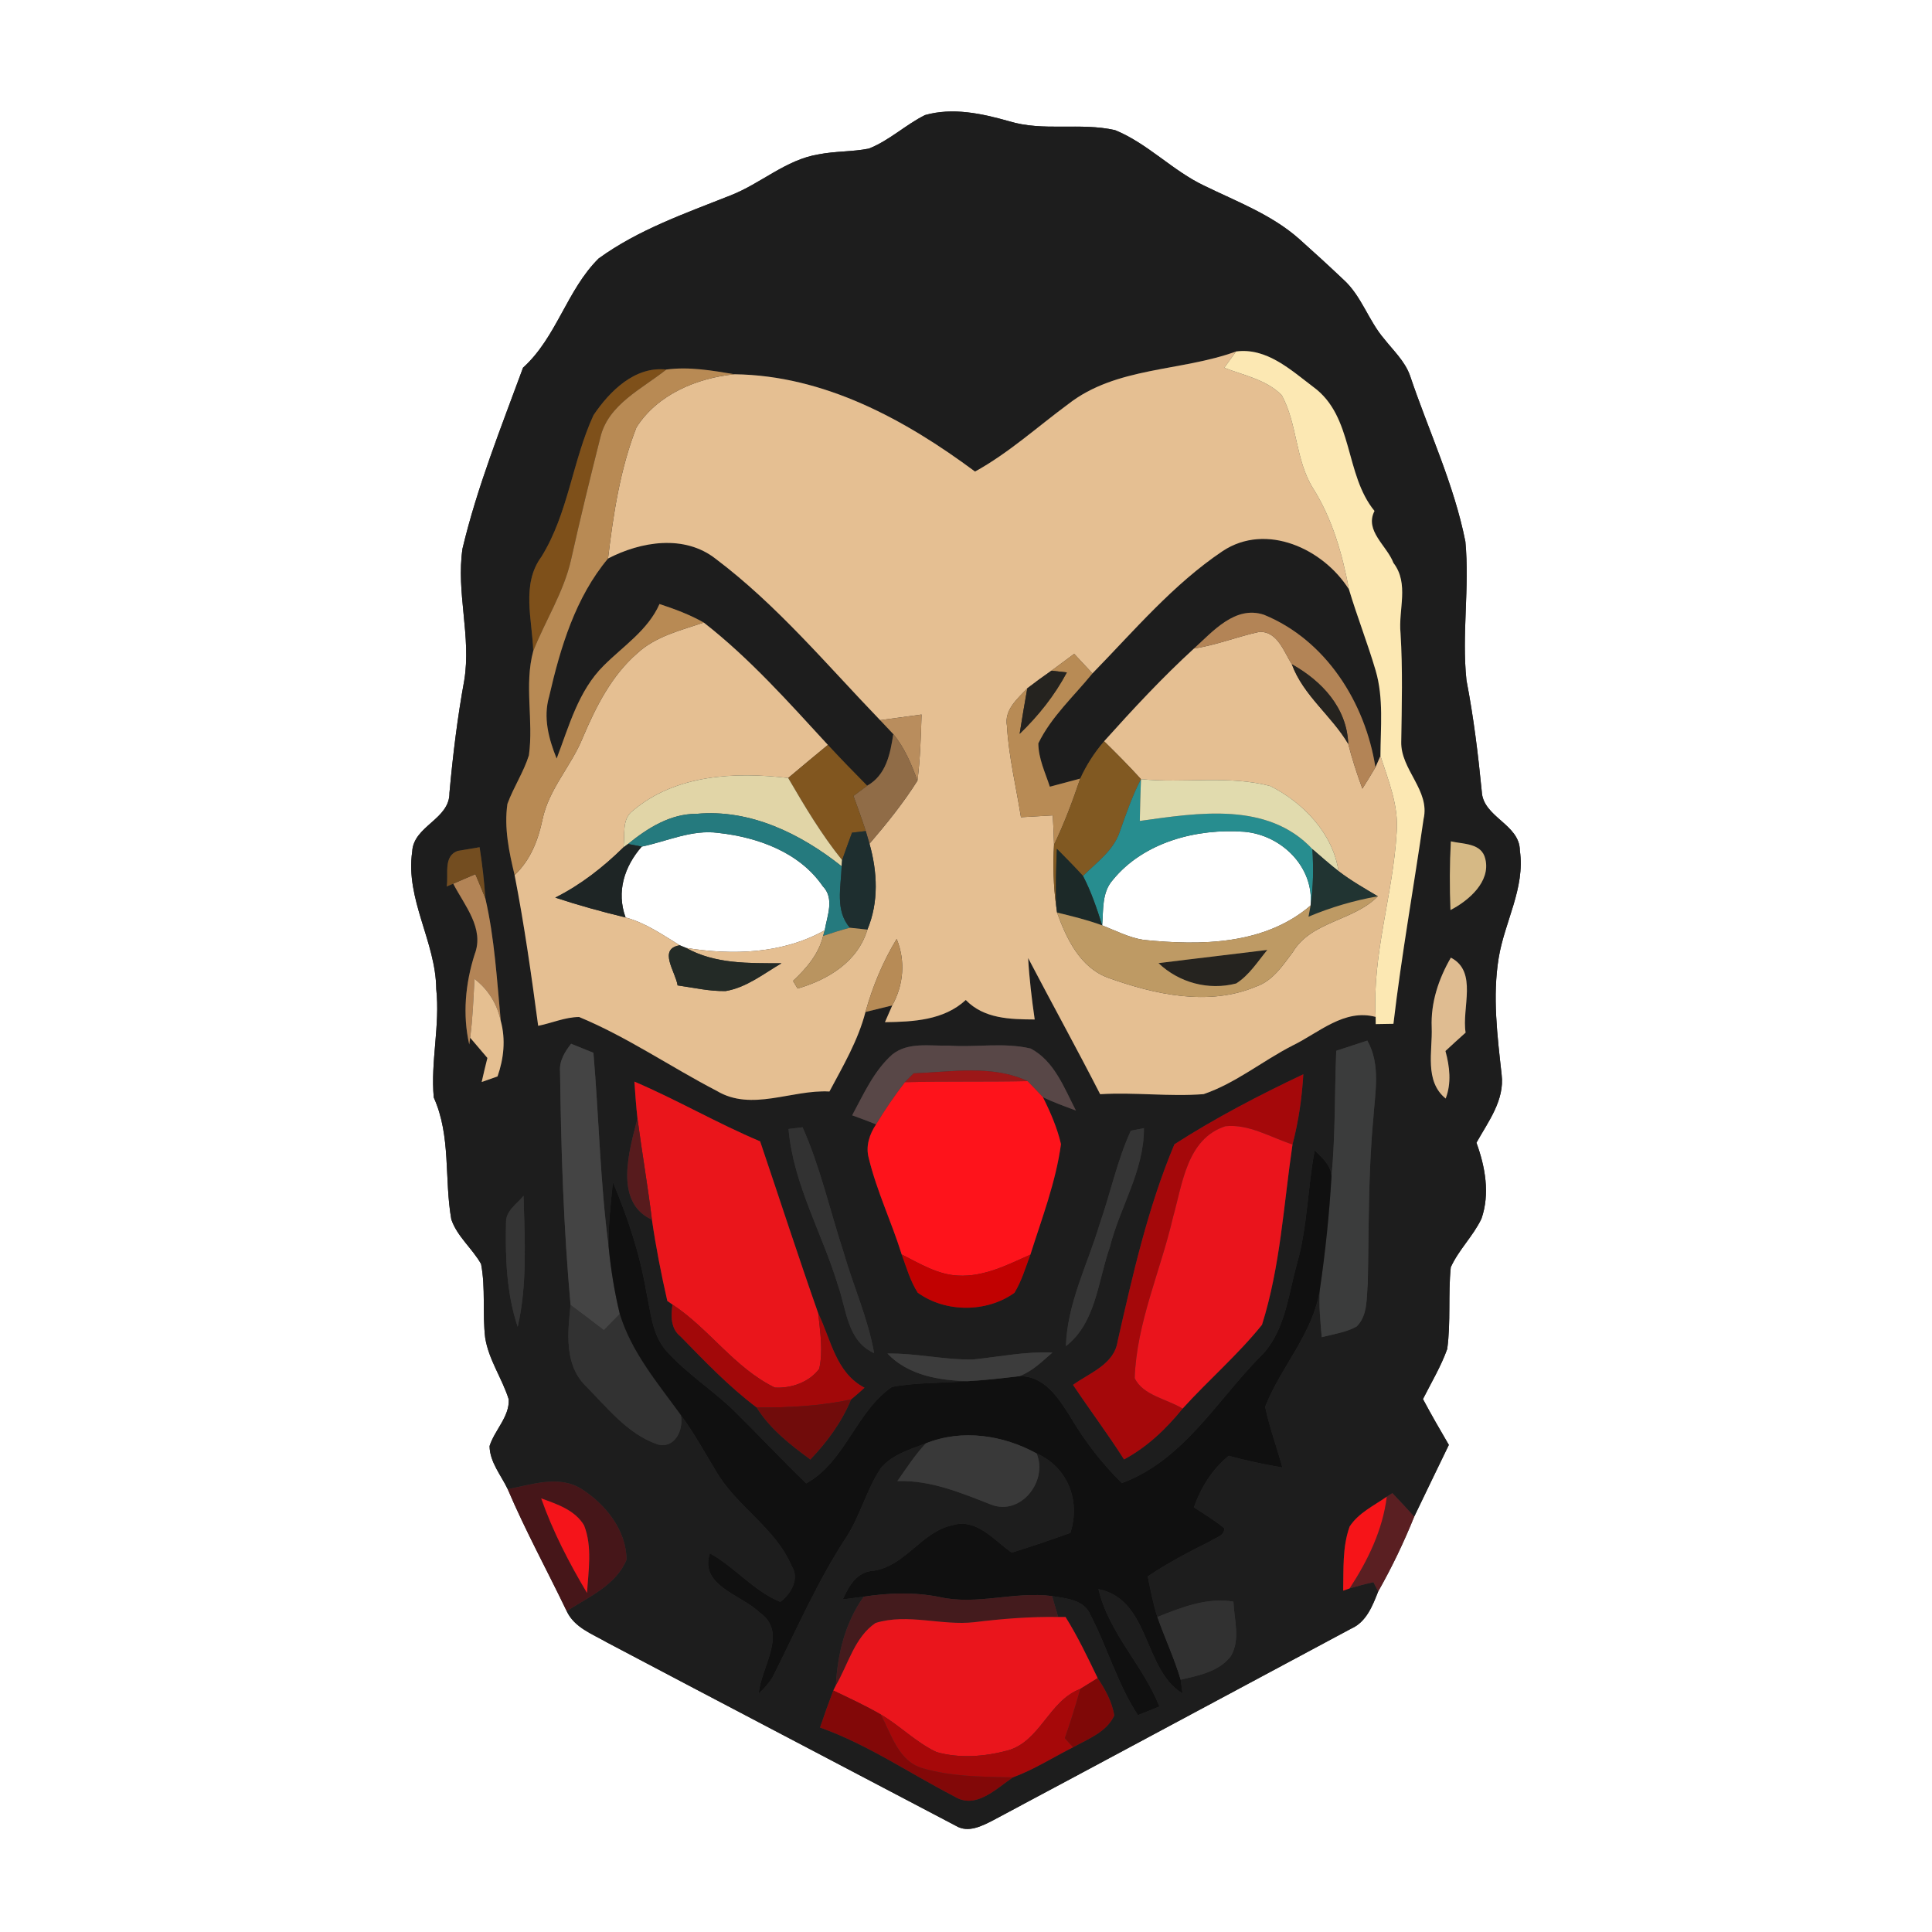 <?xml version="1.0" encoding="UTF-8" ?>
<!DOCTYPE svg PUBLIC "-//W3C//DTD SVG 1.1//EN" "http://www.w3.org/Graphics/SVG/1.1/DTD/svg11.dtd">
<svg width="250pt" height="250pt" viewBox="0 0 250 250" version="1.1" xmlns="http://www.w3.org/2000/svg">
<rect x="0" y="0" width="250" height="250" fill="#333333" stroke="none"/>
<g id="#ffffffff">
<path fill="#ffffff" opacity="1.00" d=" M 0.00 0.00 L 250.00 0.00 L 250.00 250.00 L 0.00 250.00 L 0.00 0.00 M 119.70 14.89 C 117.16 16.15 115.08 18.19 112.42 19.23 C 110.29 19.65 108.08 19.55 105.95 19.97 C 101.69 20.65 98.43 23.78 94.49 25.30 C 88.65 27.62 82.59 29.72 77.46 33.45 C 73.33 37.55 72.04 43.63 67.68 47.58 C 64.85 55.29 61.76 62.96 59.85 70.98 C 59.00 76.67 61.01 82.37 60.07 88.06 C 59.19 92.87 58.60 97.73 58.16 102.59 C 58.20 106.04 53.51 106.85 53.34 110.19 C 52.44 116.37 56.40 121.86 56.45 127.98 C 56.96 132.66 55.70 137.40 56.13 142.02 C 58.38 147.01 57.47 152.53 58.40 157.79 C 59.15 160.00 61.11 161.54 62.25 163.56 C 62.85 166.70 62.41 169.93 62.78 173.09 C 63.23 175.96 64.98 178.36 65.83 181.08 C 65.94 183.33 64.00 185.05 63.35 187.12 C 63.38 189.21 64.84 190.89 65.70 192.70 C 67.99 198.08 70.80 203.21 73.33 208.48 C 74.33 210.62 76.64 211.43 78.56 212.54 C 93.59 220.48 108.66 228.35 123.71 236.27 C 125.28 237.21 127.06 236.29 128.50 235.55 C 143.96 227.31 159.39 219.00 174.85 210.74 C 176.81 209.88 177.61 207.78 178.34 205.93 C 180.11 202.81 181.66 199.57 183.00 196.25 C 184.50 193.16 185.97 190.05 187.48 186.97 C 186.33 185.01 185.20 183.04 184.13 181.04 C 185.21 178.90 186.46 176.82 187.27 174.56 C 187.75 171.05 187.37 167.49 187.73 163.98 C 188.76 161.71 190.63 159.95 191.70 157.70 C 192.82 154.48 192.19 150.99 191.05 147.87 C 192.57 145.14 194.72 142.36 194.31 139.05 C 193.76 134.05 193.11 128.96 193.93 123.95 C 194.69 119.28 197.37 114.93 196.67 110.07 C 196.66 106.64 191.89 105.76 191.74 102.41 C 191.27 97.60 190.68 92.79 189.76 88.03 C 189.13 82.07 190.18 76.05 189.62 70.08 C 188.14 62.62 184.85 55.73 182.44 48.56 C 181.77 46.72 180.30 45.36 179.11 43.85 C 177.07 41.48 176.18 38.28 173.82 36.16 C 171.94 34.38 170.03 32.63 168.10 30.91 C 164.55 27.77 160.05 26.09 155.85 24.04 C 151.72 22.09 148.53 18.57 144.29 16.84 C 139.76 15.81 134.99 17.06 130.51 15.67 C 127.02 14.68 123.27 13.88 119.70 14.89 Z" />
<path fill="#ffffff" opacity="1.00" d=" M 83.04 109.55 C 86.32 108.87 89.53 107.31 92.96 107.78 C 98.06 108.34 103.45 110.28 106.46 114.67 C 108.02 116.26 107.03 118.50 106.72 120.38 C 101.25 123.43 94.84 123.63 88.78 122.66 L 87.96 122.32 C 85.72 120.95 83.52 119.41 80.95 118.72 C 79.74 115.39 80.79 112.13 83.04 109.55 Z" />
<path fill="#ffffff" opacity="1.00" d=" M 143.97 113.90 C 147.98 108.95 154.88 107.17 161.02 107.63 C 165.82 108.05 170.05 112.17 169.59 117.17 C 163.62 122.29 155.39 122.37 147.98 121.62 C 146.09 121.33 144.38 120.43 142.62 119.74 C 142.79 117.76 142.56 115.51 143.97 113.90 Z" />
</g>
<g id="#1d1d1dff">
<path fill="#1d1d1d" opacity="1.00" d=" M 119.70 14.89 C 123.27 13.88 127.02 14.68 130.51 15.67 C 134.99 17.06 139.76 15.81 144.29 16.84 C 148.53 18.57 151.72 22.09 155.85 24.04 C 160.05 26.09 164.55 27.77 168.10 30.91 C 170.03 32.63 171.94 34.38 173.82 36.16 C 176.18 38.28 177.07 41.48 179.11 43.85 C 180.30 45.36 181.77 46.72 182.44 48.56 C 184.85 55.73 188.14 62.62 189.62 70.08 C 190.18 76.05 189.13 82.07 189.76 88.03 C 190.68 92.79 191.27 97.60 191.74 102.41 C 191.89 105.76 196.66 106.64 196.67 110.07 C 197.37 114.93 194.69 119.28 193.93 123.95 C 193.11 128.96 193.76 134.05 194.31 139.05 C 194.72 142.36 192.57 145.14 191.05 147.87 C 192.19 150.99 192.82 154.48 191.70 157.70 C 190.63 159.95 188.76 161.71 187.73 163.98 C 187.37 167.49 187.75 171.05 187.27 174.56 C 186.46 176.82 185.21 178.90 184.13 181.04 C 185.20 183.04 186.33 185.01 187.48 186.97 C 185.97 190.05 184.50 193.16 183.00 196.25 C 182.06 195.23 181.13 194.20 180.17 193.21 C 179.99 193.32 179.63 193.55 179.45 193.67 C 177.78 194.84 175.78 195.77 174.64 197.54 C 173.69 200.19 173.87 203.06 173.81 205.83 L 174.64 205.54 C 175.65 205.24 176.68 204.96 177.72 204.74 C 177.88 205.03 178.19 205.63 178.34 205.93 C 177.61 207.78 176.81 209.88 174.85 210.74 C 159.39 219.00 143.96 227.31 128.50 235.55 C 127.06 236.29 125.28 237.21 123.71 236.27 C 108.66 228.35 93.59 220.48 78.56 212.54 C 76.64 211.43 74.33 210.62 73.33 208.48 C 76.15 206.64 79.70 205.15 81.07 201.83 C 81.07 198.04 78.36 194.65 75.28 192.69 C 72.34 190.82 68.82 192.11 65.70 192.70 C 64.84 190.89 63.38 189.21 63.35 187.12 C 64.00 185.05 65.94 183.33 65.83 181.08 C 64.98 178.36 63.23 175.96 62.78 173.09 C 62.41 169.93 62.85 166.70 62.25 163.56 C 61.11 161.54 59.15 160.00 58.40 157.79 C 57.47 152.53 58.38 147.01 56.13 142.02 C 55.70 137.40 56.96 132.66 56.45 127.98 C 56.40 121.86 52.44 116.37 53.34 110.19 C 53.51 106.85 58.20 106.04 58.16 102.59 C 58.60 97.73 59.19 92.87 60.07 88.06 C 61.01 82.37 59.00 76.67 59.85 70.98 C 61.76 62.96 64.85 55.29 67.68 47.58 C 72.04 43.63 73.33 37.55 77.46 33.45 C 82.59 29.72 88.65 27.62 94.49 25.30 C 98.43 23.78 101.69 20.65 105.95 19.97 C 108.08 19.55 110.29 19.65 112.42 19.23 C 115.08 18.19 117.16 16.15 119.70 14.89 M 138.23 52.29 C 134.23 55.24 130.54 58.61 126.17 61.02 C 117.10 54.28 106.65 48.58 95.06 48.43 C 92.15 47.95 89.18 47.42 86.22 47.82 C 82.14 47.37 78.90 50.61 76.80 53.72 C 74.07 59.64 73.54 66.43 70.06 72.04 C 67.42 75.63 68.88 80.19 69.00 84.25 C 67.81 88.65 69.06 93.27 68.44 97.74 C 67.75 99.93 66.45 101.87 65.66 104.02 C 65.21 107.11 65.87 110.24 66.59 113.23 C 67.85 119.70 68.77 126.22 69.64 132.74 C 71.41 132.39 73.12 131.61 74.94 131.60 C 81.18 134.19 86.77 138.06 92.75 141.16 C 97.27 143.87 102.45 140.97 107.33 141.24 C 109.10 137.92 111.04 134.63 111.99 130.95 C 113.14 130.66 114.30 130.38 115.46 130.10 C 115.22 130.64 114.75 131.73 114.51 132.27 C 118.17 132.22 122.13 132.03 124.97 129.40 C 127.34 131.84 130.71 131.90 133.89 131.92 C 133.51 129.28 133.19 126.63 133.04 123.97 C 136.12 129.86 139.33 135.67 142.36 141.59 C 146.82 141.31 151.29 141.93 155.75 141.58 C 159.91 140.16 163.38 137.27 167.28 135.28 C 170.67 133.63 173.96 130.49 178.01 131.59 L 178.02 132.52 C 178.59 132.51 179.74 132.49 180.31 132.48 C 181.35 123.61 182.94 114.81 184.21 105.98 C 185.08 102.26 181.21 99.58 181.32 95.96 C 181.39 91.29 181.52 86.61 181.23 81.95 C 180.92 78.90 182.38 75.53 180.31 72.84 C 179.47 70.61 176.54 68.68 177.86 66.12 C 173.96 61.36 175.19 53.90 169.94 50.07 C 167.02 47.86 163.90 44.96 159.95 45.48 C 152.81 48.09 144.45 47.43 138.23 52.29 M 187.74 108.87 C 187.58 111.83 187.57 114.80 187.69 117.76 C 190.04 116.55 192.92 114.08 192.20 111.15 C 191.73 109.07 189.37 109.25 187.74 108.87 M 59.26 110.10 C 57.31 110.75 58.07 113.18 57.80 114.71 L 58.65 114.35 C 60.09 117.15 62.72 120.13 61.42 123.49 C 60.22 127.26 59.84 131.28 60.72 135.16 L 60.84 134.28 C 61.59 135.15 62.33 136.02 63.07 136.90 C 62.81 137.93 62.56 138.97 62.33 140.01 C 62.84 139.83 63.86 139.47 64.38 139.29 C 65.19 136.98 65.45 134.51 64.80 132.12 C 64.30 126.81 64.00 121.43 62.80 116.23 C 62.66 114.02 62.40 111.82 62.06 109.63 C 61.36 109.75 59.96 109.98 59.26 110.10 M 185.26 132.94 C 185.38 136.03 184.29 139.89 187.07 142.15 C 187.84 140.14 187.59 138.02 187.04 136.00 C 187.90 135.20 188.77 134.41 189.65 133.62 C 189.13 130.43 191.25 125.72 187.74 123.92 C 186.15 126.67 185.13 129.73 185.26 132.94 M 73.90 135.06 C 73.09 136.10 72.35 137.28 72.47 138.67 C 72.60 148.74 72.92 158.82 73.83 168.86 C 73.46 172.38 73.00 176.55 75.74 179.29 C 78.55 182.11 81.21 185.58 85.09 186.90 C 87.35 187.51 88.50 184.96 88.09 183.09 C 89.79 185.40 91.18 187.92 92.66 190.38 C 95.31 194.94 100.33 197.68 102.43 202.62 C 103.52 204.25 102.35 206.26 100.97 207.28 C 97.54 205.89 95.10 202.79 91.86 201.00 C 90.45 205.20 96.01 206.38 98.31 208.67 C 102.04 211.27 98.46 215.70 98.18 219.14 C 98.86 218.52 99.45 217.83 99.95 217.07 C 103.06 210.90 105.81 204.51 109.63 198.73 C 111.36 195.96 112.16 192.72 113.96 190.00 C 115.41 188.23 117.74 187.56 119.80 186.77 C 118.40 188.26 117.30 189.98 116.12 191.65 C 120.42 191.51 124.35 193.17 128.26 194.70 C 132.11 196.18 135.64 191.62 134.13 188.07 C 138.19 189.85 139.85 194.24 138.50 198.36 C 135.98 199.25 133.46 200.13 130.91 200.91 C 128.64 199.32 126.39 196.44 123.29 197.35 C 119.26 198.18 117.20 202.60 113.08 203.25 C 110.88 203.36 109.87 205.17 109.06 206.96 C 109.73 206.87 111.09 206.70 111.76 206.61 C 109.36 209.98 108.38 214.01 108.16 218.09 L 107.83 218.75 C 107.23 220.33 106.65 221.93 106.11 223.54 C 112.28 225.74 117.70 229.47 123.49 232.46 C 126.26 234.19 128.89 231.46 131.07 229.99 C 133.80 228.99 136.26 227.40 138.85 226.10 C 140.80 225.01 143.19 224.15 144.19 221.98 C 143.90 220.21 143.02 218.62 142.04 217.15 C 140.74 214.46 139.46 211.77 137.88 209.24 L 136.93 209.24 C 136.73 208.56 136.33 207.21 136.14 206.53 C 137.94 206.83 140.31 206.99 141.11 208.98 C 143.31 213.22 144.60 217.91 147.25 221.94 C 148.18 221.57 149.11 221.20 150.03 220.82 C 147.91 215.48 143.48 211.33 142.14 205.63 C 148.85 207.00 147.90 216.01 153.02 219.14 C 152.96 218.69 152.84 217.80 152.78 217.35 C 155.10 216.80 157.74 216.33 159.28 214.29 C 160.53 212.15 159.70 209.57 159.60 207.25 C 156.17 206.68 152.89 207.99 149.77 209.24 C 149.20 207.52 148.88 205.75 148.52 203.99 C 151.07 202.26 153.80 200.83 156.56 199.46 C 157.23 198.96 158.48 198.79 158.42 197.74 C 157.18 196.74 155.81 195.92 154.49 195.04 C 155.41 192.46 156.86 190.12 159.00 188.38 C 161.28 189.01 163.60 189.50 165.94 189.89 C 165.23 187.27 164.26 184.71 163.71 182.04 C 165.75 176.82 169.96 172.53 170.80 166.79 C 170.63 168.87 170.86 170.96 171.03 173.03 C 172.55 172.63 174.16 172.42 175.55 171.65 C 177.02 170.20 176.81 167.94 176.99 166.06 C 177.14 158.97 177.04 151.87 177.70 144.80 C 177.92 141.41 178.70 137.78 176.93 134.65 C 175.59 135.09 174.25 135.53 172.91 135.97 C 172.69 141.38 172.81 146.80 172.30 152.20 C 172.21 150.74 171.07 149.80 170.12 148.86 C 169.19 153.76 169.19 158.81 167.80 163.63 C 166.63 167.85 166.25 172.67 162.81 175.81 C 157.32 181.51 152.95 189.04 145.17 191.91 C 142.60 189.38 140.39 186.52 138.55 183.41 C 137.03 180.98 135.16 177.99 131.89 178.08 C 133.57 177.46 134.86 176.17 136.18 175.02 C 132.74 174.86 129.36 175.56 125.96 175.91 C 122.24 176.00 118.57 175.08 114.84 175.15 C 117.51 177.97 121.55 178.64 125.26 178.72 C 121.98 178.99 118.65 178.86 115.41 179.47 C 110.73 182.71 109.38 189.16 104.32 191.95 C 101.23 188.95 98.27 185.81 95.21 182.78 C 92.36 179.94 88.88 177.80 86.20 174.78 C 84.35 172.67 84.21 169.73 83.62 167.11 C 82.79 162.23 81.23 157.52 79.31 152.98 C 79.03 155.74 78.70 158.51 78.75 161.29 C 77.66 152.97 77.50 144.58 76.79 136.23 C 75.82 135.84 74.86 135.45 73.90 135.06 M 115.45 136.46 C 113.07 138.58 111.76 141.57 110.27 144.32 C 111.30 144.70 112.34 145.08 113.37 145.49 C 112.51 146.76 111.99 148.33 112.42 149.87 C 113.45 154.14 115.38 158.14 116.68 162.33 C 117.29 164.00 117.78 165.75 118.75 167.27 C 122.33 169.87 127.67 169.87 131.27 167.29 C 132.20 165.76 132.71 164.02 133.33 162.35 C 134.82 157.64 136.62 152.97 137.29 148.05 C 136.80 145.93 135.92 143.91 134.95 141.97 C 136.33 142.65 137.78 143.16 139.22 143.70 C 137.71 140.79 136.44 137.30 133.37 135.68 C 129.91 134.86 126.31 135.55 122.80 135.30 C 120.35 135.38 117.51 134.79 115.45 136.46 M 151.97 148.07 C 148.54 156.21 146.58 164.95 144.62 173.56 C 144.19 176.55 141.00 177.64 138.85 179.20 C 141.01 182.45 143.36 185.56 145.45 188.85 C 148.44 187.25 150.91 184.89 153.03 182.27 C 156.37 178.58 160.18 175.31 163.30 171.43 C 165.68 163.88 166.10 155.88 167.25 148.09 C 168.03 145.12 168.47 142.07 168.65 139.01 C 162.94 141.71 157.29 144.65 151.97 148.07 M 82.09 139.96 C 82.20 141.55 82.31 143.15 82.49 144.74 C 81.43 148.83 79.39 155.56 84.36 157.83 C 84.87 161.36 85.56 164.86 86.35 168.34 L 87.02 168.81 C 86.81 170.27 86.77 171.93 88.06 172.94 C 91.19 176.15 94.32 179.42 97.90 182.12 C 99.64 184.91 102.25 186.94 104.86 188.86 C 107.04 186.58 108.93 184.01 110.13 181.09 C 110.73 180.60 111.31 180.09 111.87 179.57 C 108.14 177.61 107.56 173.39 105.88 169.95 C 103.28 162.56 100.87 155.11 98.36 147.69 C 92.82 145.36 87.62 142.32 82.09 139.96 M 102.04 146.09 C 102.64 153.21 106.40 159.58 108.44 166.34 C 109.55 169.47 109.63 173.54 113.11 175.09 C 112.31 170.54 110.37 166.31 109.11 161.88 C 107.37 156.55 106.14 151.01 103.85 145.87 C 103.40 145.93 102.49 146.04 102.04 146.09 M 146.33 146.31 C 144.56 150.17 143.70 154.37 142.30 158.38 C 140.74 163.61 138.10 168.62 137.93 174.19 C 141.84 171.14 142.06 165.77 143.60 161.42 C 144.89 156.23 148.07 151.47 148.02 145.99 C 147.60 146.07 146.75 146.23 146.33 146.31 M 65.48 158.22 C 65.38 162.74 65.54 167.37 66.99 171.69 C 68.26 166.14 67.89 160.38 67.75 154.74 C 66.88 155.80 65.43 156.67 65.48 158.22 Z" />
<path fill="#1d1d1d" opacity="1.00" d=" M 78.68 72.27 C 82.94 70.06 88.56 69.13 92.61 72.31 C 100.57 78.31 107.00 86.04 113.89 93.19 C 114.31 93.64 115.16 94.54 115.59 94.99 C 115.20 97.55 114.67 100.29 112.21 101.67 C 110.49 99.93 108.79 98.18 107.13 96.39 C 102.04 90.86 97.02 85.20 91.07 80.56 C 89.26 79.53 87.31 78.81 85.34 78.16 C 83.84 81.55 80.66 83.59 78.13 86.12 C 74.84 89.37 73.63 93.97 72.03 98.16 C 71.00 95.61 70.26 92.84 71.06 90.12 C 72.51 83.81 74.45 77.32 78.68 72.27 Z" />
<path fill="#1d1d1d" opacity="1.00" d=" M 158.21 71.31 C 163.85 67.57 171.27 71.02 174.56 76.28 C 175.62 79.81 176.97 83.24 178.01 86.77 C 179.06 90.36 178.64 94.14 178.63 97.82 C 178.47 98.19 178.14 98.92 177.98 99.29 C 176.67 90.93 171.58 82.83 163.56 79.55 C 159.84 78.31 156.95 81.70 154.50 83.92 C 150.38 87.69 146.59 91.78 142.87 95.92 C 141.62 97.38 140.57 99.00 139.78 100.75 C 138.47 101.09 137.15 101.45 135.85 101.80 C 135.25 99.96 134.37 98.15 134.36 96.19 C 136.04 92.73 138.97 90.09 141.36 87.14 C 146.73 81.64 151.79 75.62 158.21 71.31 Z" />
</g>
<g id="#e5bf92ff">
<path fill="#e5bf92" opacity="1.00" d=" M 138.23 52.29 C 144.45 47.43 152.81 48.09 159.95 45.48 C 159.44 46.18 158.93 46.88 158.42 47.59 C 160.96 48.58 163.89 49.13 165.86 51.14 C 167.90 54.89 167.61 59.50 169.90 63.17 C 172.41 67.15 173.70 71.69 174.56 76.28 C 171.27 71.02 163.85 67.57 158.21 71.31 C 151.79 75.62 146.73 81.64 141.36 87.14 C 140.57 86.29 139.79 85.45 139.00 84.61 C 138.02 85.33 137.04 86.07 136.05 86.79 C 134.99 87.53 133.95 88.28 132.93 89.07 C 131.67 90.41 129.92 91.86 130.30 93.93 C 130.53 97.92 131.49 101.81 132.11 105.75 C 133.48 105.67 134.86 105.59 136.23 105.51 C 136.30 106.77 136.36 108.04 136.39 109.31 C 136.25 111.95 136.30 114.60 136.67 117.23 L 136.78 118.08 C 138.01 121.48 139.78 125.22 143.43 126.54 C 149.45 128.69 156.40 130.25 162.54 127.66 C 164.70 126.92 165.98 124.94 167.29 123.20 C 169.70 119.18 175.11 119.21 178.29 115.98 C 176.56 114.95 174.80 113.95 173.20 112.72 C 172.48 107.84 168.63 103.85 164.37 101.71 C 158.92 100.28 153.20 101.39 147.64 100.82 C 146.10 99.13 144.50 97.51 142.87 95.92 C 146.59 91.78 150.38 87.69 154.50 83.92 C 157.41 83.48 160.15 82.36 163.02 81.75 C 165.34 81.75 166.12 84.32 167.16 85.95 C 168.65 90.01 172.31 92.61 174.46 96.26 C 174.96 98.22 175.59 100.15 176.29 102.05 C 176.86 101.14 177.44 100.23 177.98 99.29 C 178.14 98.92 178.47 98.19 178.63 97.82 C 179.66 101.02 181.01 104.26 180.73 107.70 C 180.27 115.72 177.54 123.49 178.01 131.59 C 173.96 130.49 170.67 133.63 167.28 135.28 C 163.38 137.27 159.91 140.16 155.75 141.58 C 151.29 141.93 146.82 141.31 142.36 141.59 C 139.33 135.67 136.12 129.86 133.04 123.97 C 133.19 126.63 133.51 129.28 133.89 131.92 C 130.71 131.90 127.34 131.84 124.97 129.40 C 122.13 132.03 118.17 132.22 114.51 132.27 C 114.75 131.73 115.22 130.64 115.46 130.10 C 116.93 127.42 117.19 124.36 116.03 121.50 C 114.24 124.44 112.92 127.64 111.99 130.95 C 111.04 134.63 109.10 137.92 107.33 141.24 C 102.45 140.97 97.27 143.87 92.75 141.16 C 86.77 138.06 81.18 134.19 74.94 131.60 C 73.12 131.61 71.41 132.39 69.64 132.74 C 68.77 126.22 67.85 119.70 66.59 113.23 C 68.62 111.33 69.63 108.75 70.19 106.09 C 71.00 102.10 73.95 99.11 75.43 95.41 C 77.13 91.41 79.15 87.40 82.49 84.51 C 84.87 82.33 88.09 81.56 91.07 80.56 C 97.02 85.20 102.04 90.86 107.13 96.39 C 105.40 97.80 103.70 99.24 101.99 100.67 C 95.09 99.86 87.42 100.21 81.87 104.92 C 80.40 106.03 80.92 108.08 80.66 109.66 C 78.04 112.23 75.14 114.50 71.85 116.15 C 74.84 117.14 77.89 117.98 80.95 118.72 C 83.52 119.41 85.72 120.95 87.96 122.32 C 85.10 122.79 87.42 125.75 87.68 127.51 C 89.75 127.80 91.81 128.29 93.91 128.24 C 96.61 127.78 98.81 126.00 101.12 124.65 C 96.93 124.63 92.56 124.77 88.78 122.66 C 94.84 123.63 101.25 123.43 106.72 120.38 L 106.51 121.11 C 105.94 123.47 104.35 125.31 102.62 126.93 C 102.77 127.18 103.06 127.67 103.21 127.92 C 107.16 126.76 110.98 124.47 112.24 120.29 C 113.73 116.74 113.54 112.82 112.51 109.18 C 114.74 106.58 116.89 103.92 118.72 101.02 C 119.08 98.18 119.16 95.32 119.25 92.46 C 117.46 92.70 115.67 92.95 113.89 93.19 C 107.00 86.04 100.57 78.31 92.61 72.31 C 88.56 69.13 82.94 70.06 78.68 72.27 C 79.36 66.54 80.24 60.73 82.35 55.32 C 85.03 51.06 90.19 48.90 95.06 48.43 C 106.65 48.58 117.10 54.28 126.17 61.02 C 130.54 58.61 134.23 55.24 138.23 52.29 Z" />
</g>
<g id="#fce8b3ff">
<path fill="#fce8b3" opacity="1.00" d=" M 159.95 45.48 C 163.90 44.96 167.02 47.86 169.94 50.07 C 175.19 53.90 173.96 61.36 177.86 66.12 C 176.54 68.68 179.47 70.61 180.31 72.84 C 182.38 75.53 180.92 78.90 181.23 81.95 C 181.52 86.61 181.39 91.29 181.32 95.96 C 181.21 99.58 185.08 102.26 184.21 105.98 C 182.94 114.81 181.35 123.61 180.31 132.48 C 179.74 132.49 178.59 132.51 178.02 132.52 L 178.01 131.59 C 177.54 123.49 180.27 115.72 180.73 107.70 C 181.01 104.26 179.66 101.02 178.63 97.82 C 178.64 94.14 179.06 90.36 178.01 86.77 C 176.97 83.24 175.62 79.81 174.56 76.28 C 173.70 71.69 172.41 67.15 169.90 63.17 C 167.61 59.50 167.90 54.89 165.86 51.14 C 163.89 49.13 160.96 48.58 158.42 47.59 C 158.93 46.88 159.44 46.18 159.95 45.48 Z" />
</g>
<g id="#7e501aff">
<path fill="#7e501a" opacity="1.00" d=" M 76.80 53.72 C 78.90 50.61 82.14 47.37 86.22 47.82 C 83.07 50.33 78.70 52.33 77.69 56.59 C 76.36 61.86 75.07 67.14 73.89 72.45 C 72.94 76.64 70.57 80.29 69.00 84.25 C 68.88 80.19 67.42 75.63 70.06 72.04 C 73.54 66.43 74.07 59.64 76.80 53.72 Z" />
</g>
<g id="#b88a54ff">
<path fill="#b88a54" opacity="1.00" d=" M 86.22 47.82 C 89.18 47.42 92.15 47.95 95.06 48.43 C 90.19 48.90 85.03 51.06 82.35 55.32 C 80.24 60.73 79.36 66.54 78.68 72.27 C 74.45 77.32 72.51 83.81 71.06 90.12 C 70.26 92.84 71.00 95.61 72.03 98.16 C 73.63 93.97 74.84 89.37 78.13 86.12 C 80.66 83.59 83.84 81.55 85.34 78.16 C 87.31 78.81 89.26 79.53 91.07 80.56 C 88.09 81.56 84.87 82.33 82.49 84.51 C 79.15 87.40 77.13 91.41 75.43 95.41 C 73.95 99.11 71.00 102.10 70.19 106.09 C 69.63 108.75 68.62 111.33 66.59 113.23 C 65.87 110.24 65.21 107.11 65.66 104.02 C 66.45 101.87 67.75 99.93 68.44 97.74 C 69.06 93.27 67.81 88.65 69.00 84.25 C 70.57 80.29 72.94 76.64 73.89 72.45 C 75.07 67.14 76.36 61.86 77.69 56.59 C 78.70 52.33 83.07 50.33 86.22 47.82 Z" />
</g>
<g id="#b38456ff">
<path fill="#b38456" opacity="1.00" d=" M 154.50 83.92 C 156.95 81.70 159.84 78.31 163.56 79.55 C 171.58 82.83 176.67 90.93 177.98 99.29 C 177.44 100.23 176.86 101.14 176.29 102.05 C 175.59 100.15 174.96 98.22 174.46 96.26 C 174.29 91.58 171.05 88.13 167.16 85.95 C 166.12 84.32 165.34 81.75 163.02 81.75 C 160.15 82.36 157.41 83.48 154.50 83.92 Z" />
<path fill="#b38456" opacity="1.00" d=" M 58.65 114.35 C 59.60 113.93 60.55 113.53 61.51 113.12 C 61.95 114.15 62.38 115.18 62.80 116.23 C 64.00 121.43 64.30 126.81 64.80 132.12 C 64.34 129.94 63.18 128.03 61.40 126.68 C 61.26 129.22 61.17 131.76 60.84 134.28 L 60.72 135.16 C 59.84 131.28 60.22 127.26 61.42 123.49 C 62.72 120.13 60.09 117.15 58.65 114.35 Z" />
</g>
<g id="#b88b55ff">
<path fill="#b88b55" opacity="1.00" d=" M 136.05 86.79 C 137.04 86.07 138.02 85.33 139.00 84.61 C 139.79 85.45 140.57 86.29 141.36 87.14 C 138.97 90.09 136.04 92.73 134.36 96.19 C 134.37 98.15 135.25 99.96 135.85 101.80 C 137.15 101.45 138.47 101.09 139.78 100.75 C 138.80 103.66 137.72 106.54 136.39 109.31 C 136.36 108.04 136.30 106.77 136.23 105.51 C 134.86 105.59 133.48 105.67 132.11 105.75 C 131.49 101.81 130.53 97.92 130.30 93.93 C 129.92 91.86 131.67 90.41 132.93 89.07 C 132.58 91.03 132.25 93.00 131.94 94.96 C 134.36 92.63 136.47 89.98 138.05 87.01 C 137.55 86.96 136.55 86.85 136.05 86.79 Z" />
</g>
<g id="#25231fff">
<path fill="#25231f" opacity="1.00" d=" M 167.16 85.95 C 171.05 88.13 174.29 91.58 174.46 96.26 C 172.31 92.61 168.65 90.01 167.16 85.95 Z" />
<path fill="#25231f" opacity="1.00" d=" M 132.93 89.07 C 133.95 88.28 134.99 87.53 136.05 86.79 C 136.55 86.85 137.55 86.96 138.05 87.01 C 136.47 89.98 134.36 92.63 131.94 94.96 C 132.25 93.00 132.58 91.03 132.93 89.07 Z" />
<path fill="#25231f" opacity="1.00" d=" M 149.91 124.63 C 154.60 124.04 159.29 123.51 163.99 122.92 C 162.73 124.44 161.65 126.19 159.96 127.26 C 156.38 128.19 152.57 127.16 149.91 124.63 Z" />
</g>
<g id="#b98d5dff">
<path fill="#b98d5d" opacity="1.00" d=" M 113.89 93.19 C 115.67 92.95 117.46 92.70 119.25 92.46 C 119.16 95.32 119.08 98.18 118.72 101.02 C 117.94 98.89 117.05 96.75 115.59 94.99 C 115.16 94.54 114.31 93.64 113.89 93.19 Z" />
</g>
<g id="#906c47ff">
<path fill="#906c47" opacity="1.00" d=" M 115.59 94.99 C 117.05 96.75 117.94 98.89 118.72 101.02 C 116.89 103.92 114.74 106.58 112.51 109.18 C 112.39 108.77 112.15 107.95 112.03 107.54 C 111.54 106.01 110.98 104.50 110.44 102.99 C 111.03 102.55 111.62 102.11 112.21 101.67 C 114.67 100.29 115.20 97.55 115.59 94.99 Z" />
</g>
<g id="#815922ff">
<path fill="#815922" opacity="1.00" d=" M 139.78 100.75 C 140.57 99.00 141.62 97.38 142.87 95.92 C 144.50 97.51 146.10 99.13 147.64 100.82 C 146.51 103.00 145.72 105.32 144.90 107.63 C 144.09 110.07 141.89 111.61 140.14 113.35 C 139.05 112.15 137.90 111.00 136.76 109.84 C 136.66 112.30 136.59 114.76 136.67 117.23 C 136.30 114.60 136.25 111.95 136.39 109.31 C 137.72 106.54 138.80 103.66 139.78 100.75 Z" />
</g>
<g id="#81561fff">
<path fill="#81561f" opacity="1.00" d=" M 101.99 100.67 C 103.70 99.24 105.40 97.80 107.13 96.39 C 108.79 98.18 110.49 99.93 112.21 101.67 C 111.62 102.11 111.03 102.55 110.44 102.99 C 110.98 104.50 111.54 106.01 112.03 107.54 C 111.59 107.60 110.70 107.70 110.25 107.75 C 109.82 108.93 109.38 110.11 108.97 111.30 C 106.30 107.99 104.13 104.34 101.99 100.67 Z" />
</g>
<g id="#e1d5a7ff">
<path fill="#e1d5a7" opacity="1.00" d=" M 81.87 104.92 C 87.42 100.21 95.09 99.86 101.99 100.67 C 104.13 104.34 106.30 107.99 108.97 111.30 L 108.91 112.10 C 103.62 107.89 97.08 104.67 90.14 105.31 C 86.76 105.29 83.80 107.15 81.27 109.21 L 80.66 109.66 C 80.92 108.08 80.40 106.03 81.87 104.92 Z" />
</g>
<g id="#278d8fff">
<path fill="#278d8f" opacity="1.00" d=" M 144.90 107.63 C 145.72 105.32 146.51 103.00 147.64 100.82 C 147.57 102.63 147.52 104.43 147.49 106.23 C 154.99 105.19 164.04 103.68 169.83 109.88 C 169.96 112.31 169.96 114.76 169.59 117.17 C 170.05 112.17 165.82 108.05 161.02 107.63 C 154.88 107.17 147.98 108.95 143.97 113.90 C 142.56 115.51 142.79 117.76 142.62 119.74 C 141.93 117.56 141.20 115.38 140.14 113.35 C 141.89 111.61 144.09 110.07 144.90 107.63 Z" />
</g>
<g id="#e1dbaeff">
<path fill="#e1dbae" opacity="1.00" d=" M 147.64 100.82 C 153.20 101.39 158.92 100.28 164.37 101.71 C 168.63 103.85 172.48 107.84 173.20 112.72 C 172.04 111.81 170.94 110.84 169.83 109.88 C 164.04 103.68 154.99 105.19 147.49 106.23 C 147.52 104.43 147.57 102.63 147.64 100.82 Z" />
</g>
<g id="#257a7eff">
<path fill="#257a7e" opacity="1.00" d=" M 81.27 109.21 C 83.80 107.15 86.76 105.29 90.14 105.31 C 97.08 104.67 103.62 107.89 108.91 112.10 C 108.83 114.76 108.03 117.83 109.98 120.05 C 108.81 120.35 107.66 120.72 106.51 121.11 L 106.72 120.38 C 107.03 118.50 108.02 116.26 106.46 114.67 C 103.45 110.28 98.06 108.34 92.96 107.78 C 89.53 107.31 86.32 108.87 83.04 109.55 C 82.59 109.47 81.71 109.29 81.27 109.21 Z" />
</g>
<g id="#1e2e2fff">
<path fill="#1e2e2f" opacity="1.00" d=" M 110.25 107.75 C 110.70 107.70 111.59 107.60 112.03 107.54 C 112.15 107.95 112.39 108.77 112.51 109.18 C 113.54 112.82 113.73 116.74 112.24 120.29 C 111.67 120.23 110.55 120.11 109.98 120.05 C 108.03 117.83 108.83 114.76 108.91 112.10 L 108.97 111.30 C 109.38 110.11 109.82 108.93 110.25 107.75 Z" />
</g>
<g id="#1e2525ff">
<path fill="#1e2525" opacity="1.00" d=" M 80.66 109.66 L 81.27 109.21 C 81.71 109.29 82.59 109.47 83.04 109.55 C 80.79 112.13 79.74 115.39 80.95 118.72 C 77.89 117.98 74.84 117.14 71.85 116.15 C 75.14 114.50 78.04 112.23 80.66 109.66 Z" />
</g>
<g id="#d6b985ff">
<path fill="#d6b985" opacity="1.00" d=" M 187.74 108.87 C 189.37 109.25 191.73 109.07 192.20 111.15 C 192.92 114.08 190.04 116.55 187.69 117.76 C 187.57 114.80 187.58 111.83 187.74 108.87 Z" />
</g>
<g id="#734d20ff">
<path fill="#734d20" opacity="1.00" d=" M 59.26 110.10 C 59.96 109.98 61.36 109.75 62.06 109.63 C 62.40 111.82 62.66 114.02 62.80 116.23 C 62.38 115.18 61.95 114.15 61.51 113.12 C 60.55 113.53 59.60 113.93 58.65 114.35 L 57.80 114.71 C 58.07 113.18 57.31 110.75 59.26 110.10 Z" />
</g>
<g id="#1c2928ff">
<path fill="#1c2928" opacity="1.00" d=" M 136.76 109.84 C 137.90 111.00 139.05 112.15 140.14 113.35 C 141.20 115.38 141.93 117.56 142.62 119.74 C 140.72 119.04 138.74 118.56 136.78 118.08 L 136.67 117.23 C 136.59 114.76 136.66 112.30 136.76 109.84 Z" />
</g>
<g id="#213432ff">
<path fill="#213432" opacity="1.00" d=" M 169.59 117.17 C 169.96 114.76 169.96 112.31 169.83 109.88 C 170.94 110.84 172.04 111.81 173.20 112.72 C 174.80 113.95 176.56 114.95 178.29 115.98 C 175.21 116.52 172.20 117.41 169.32 118.62 C 169.39 118.26 169.52 117.53 169.59 117.17 Z" />
</g>
<g id="#be9a64ff">
<path fill="#be9a64" opacity="1.00" d=" M 169.32 118.62 C 172.20 117.41 175.21 116.52 178.29 115.98 C 175.11 119.21 169.70 119.18 167.29 123.20 C 165.98 124.94 164.70 126.92 162.54 127.66 C 156.40 130.25 149.45 128.69 143.43 126.54 C 139.78 125.22 138.01 121.48 136.78 118.08 C 138.74 118.56 140.72 119.04 142.62 119.74 C 144.38 120.43 146.09 121.33 147.98 121.62 C 155.39 122.37 163.62 122.29 169.59 117.17 C 169.52 117.53 169.39 118.26 169.32 118.62 M 149.91 124.63 C 152.57 127.16 156.38 128.19 159.96 127.26 C 161.65 126.19 162.73 124.44 163.99 122.92 C 159.29 123.51 154.60 124.04 149.91 124.63 Z" />
</g>
<g id="#b99460ff">
<path fill="#b99460" opacity="1.00" d=" M 106.51 121.11 C 107.66 120.72 108.81 120.35 109.98 120.05 C 110.55 120.11 111.67 120.23 112.24 120.29 C 110.98 124.47 107.16 126.76 103.21 127.92 C 103.06 127.67 102.77 127.18 102.62 126.93 C 104.35 125.31 105.94 123.47 106.51 121.11 Z" />
</g>
<g id="#b78b56ff">
<path fill="#b78b56" opacity="1.00" d=" M 111.99 130.95 C 112.92 127.64 114.24 124.44 116.03 121.50 C 117.19 124.36 116.93 127.42 115.46 130.10 C 114.30 130.38 113.14 130.66 111.99 130.95 Z" />
</g>
<g id="#232a26ff">
<path fill="#232a26" opacity="1.00" d=" M 87.68 127.51 C 87.42 125.75 85.10 122.79 87.96 122.32 L 88.78 122.66 C 92.56 124.77 96.93 124.63 101.12 124.65 C 98.81 126.00 96.61 127.78 93.91 128.24 C 91.81 128.29 89.75 127.80 87.68 127.51 Z" />
</g>
<g id="#dfbc91ff">
<path fill="#dfbc91" opacity="1.00" d=" M 185.26 132.94 C 185.13 129.73 186.15 126.67 187.74 123.92 C 191.25 125.72 189.13 130.43 189.65 133.62 C 188.77 134.41 187.90 135.20 187.04 136.00 C 187.59 138.02 187.84 140.14 187.07 142.15 C 184.29 139.89 185.38 136.03 185.26 132.94 Z" />
</g>
<g id="#e5bf91ff">
<path fill="#e5bf91" opacity="1.00" d=" M 61.40 126.68 C 63.18 128.03 64.34 129.94 64.80 132.12 C 65.45 134.51 65.19 136.98 64.38 139.29 C 63.86 139.47 62.84 139.83 62.33 140.01 C 62.56 138.97 62.81 137.93 63.07 136.90 C 62.33 136.02 61.59 135.15 60.84 134.28 C 61.17 131.76 61.26 129.22 61.40 126.68 Z" />
</g>
<g id="#444444ff">
<path fill="#444444" opacity="1.00" d=" M 73.90 135.06 C 74.86 135.45 75.82 135.84 76.79 136.23 C 77.50 144.58 77.66 152.97 78.75 161.29 C 79.04 164.23 79.50 167.15 80.20 170.02 C 79.51 170.72 78.83 171.42 78.14 172.13 C 76.71 171.03 75.28 169.93 73.83 168.86 C 72.92 158.82 72.60 148.74 72.47 138.67 C 72.35 137.28 73.09 136.10 73.90 135.06 Z" />
</g>
<g id="#584747ff">
<path fill="#584747" opacity="1.00" d=" M 115.45 136.46 C 117.51 134.79 120.35 135.38 122.80 135.30 C 126.31 135.55 129.91 134.86 133.37 135.68 C 136.44 137.30 137.71 140.79 139.22 143.70 C 137.78 143.16 136.33 142.65 134.95 141.97 C 134.30 141.27 133.64 140.58 132.97 139.90 C 128.38 137.75 123.12 138.71 118.23 138.89 C 117.95 139.18 117.37 139.75 117.09 140.04 C 115.75 141.79 114.50 143.60 113.37 145.49 C 112.34 145.08 111.30 144.70 110.27 144.32 C 111.76 141.57 113.07 138.58 115.45 136.46 Z" />
</g>
<g id="#3b3c3cff">
<path fill="#3b3c3c" opacity="1.00" d=" M 172.91 135.97 C 174.25 135.53 175.59 135.09 176.93 134.65 C 178.70 137.78 177.92 141.41 177.70 144.80 C 177.04 151.87 177.14 158.97 176.99 166.06 C 176.81 167.94 177.02 170.20 175.55 171.65 C 174.16 172.42 172.55 172.63 171.03 173.03 C 170.86 170.96 170.63 168.87 170.80 166.79 C 171.51 161.95 172.01 157.08 172.30 152.20 C 172.81 146.80 172.69 141.38 172.91 135.97 Z" />
</g>
<g id="#9c1718ff">
<path fill="#9c1718" opacity="1.00" d=" M 117.09 140.04 C 117.37 139.75 117.95 139.18 118.23 138.89 C 123.12 138.71 128.38 137.75 132.97 139.90 C 127.67 140.02 122.38 139.90 117.09 140.04 Z" />
</g>
<g id="#a5080aff">
<path fill="#a5080a" opacity="1.00" d=" M 151.97 148.07 C 157.29 144.65 162.94 141.71 168.65 139.01 C 168.47 142.07 168.03 145.12 167.25 148.09 C 164.43 147.19 161.62 145.42 158.58 145.73 C 153.57 147.35 153.02 153.19 151.79 157.50 C 150.19 164.43 147.08 171.15 146.83 178.32 C 147.86 180.56 151.02 181.03 153.03 182.27 C 150.91 184.89 148.44 187.25 145.45 188.85 C 143.36 185.56 141.01 182.45 138.85 179.20 C 141.00 177.64 144.19 176.55 144.62 173.56 C 146.58 164.95 148.54 156.21 151.97 148.07 Z" />
</g>
<g id="#ea151bff">
<path fill="#ea151b" opacity="1.00" d=" M 82.09 139.96 C 87.62 142.32 92.82 145.36 98.36 147.69 C 100.87 155.11 103.28 162.56 105.88 169.95 C 106.12 172.31 106.53 174.76 106.01 177.12 C 104.72 178.86 102.37 179.68 100.26 179.55 C 95.05 177.02 91.79 171.95 87.02 168.81 L 86.35 168.34 C 85.56 164.86 84.87 161.36 84.36 157.83 C 83.82 153.45 83.07 149.11 82.49 144.74 C 82.31 143.15 82.20 141.55 82.09 139.96 Z" />
</g>
<g id="#fe131bff">
<path fill="#fe131b" opacity="1.00" d=" M 117.09 140.04 C 122.38 139.90 127.67 140.02 132.97 139.90 C 133.64 140.58 134.30 141.27 134.95 141.97 C 135.92 143.91 136.80 145.93 137.29 148.05 C 136.62 152.97 134.82 157.64 133.33 162.35 C 130.38 163.67 127.33 165.24 123.99 165.06 C 121.32 164.95 119.00 163.49 116.68 162.33 C 115.38 158.14 113.45 154.14 112.42 149.87 C 111.99 148.33 112.51 146.76 113.37 145.49 C 114.50 143.60 115.75 141.79 117.09 140.04 Z" />
</g>
<g id="#571b1dff">
<path fill="#571b1d" opacity="1.00" d=" M 82.49 144.74 C 83.07 149.11 83.82 153.45 84.36 157.83 C 79.39 155.56 81.43 148.83 82.49 144.74 Z" />
</g>
<g id="#ea141cff">
<path fill="#ea141c" opacity="1.00" d=" M 158.58 145.73 C 161.62 145.42 164.43 147.19 167.25 148.09 C 166.10 155.88 165.68 163.88 163.30 171.43 C 160.18 175.31 156.37 178.58 153.03 182.27 C 151.02 181.03 147.86 180.56 146.83 178.32 C 147.08 171.15 150.19 164.43 151.79 157.50 C 153.02 153.19 153.57 147.35 158.58 145.73 Z" />
</g>
<g id="#323232ff">
<path fill="#323232" opacity="1.00" d=" M 102.04 146.09 C 102.49 146.04 103.40 145.93 103.85 145.87 C 106.14 151.01 107.37 156.55 109.11 161.88 C 110.37 166.31 112.31 170.54 113.11 175.09 C 109.63 173.54 109.55 169.47 108.44 166.34 C 106.40 159.58 102.64 153.21 102.04 146.09 Z" />
<path fill="#323232" opacity="1.00" d=" M 73.83 168.86 C 75.28 169.93 76.71 171.03 78.14 172.13 C 78.83 171.42 79.51 170.72 80.20 170.02 C 81.71 174.98 85.11 178.97 88.09 183.09 C 88.50 184.96 87.35 187.51 85.09 186.90 C 81.21 185.58 78.55 182.11 75.74 179.29 C 73.00 176.55 73.46 172.38 73.83 168.86 Z" />
</g>
<g id="#353535ff">
<path fill="#353535" opacity="1.00" d=" M 146.33 146.31 C 146.75 146.23 147.60 146.07 148.02 145.99 C 148.07 151.47 144.89 156.23 143.60 161.42 C 142.06 165.77 141.84 171.14 137.93 174.19 C 138.10 168.62 140.74 163.61 142.30 158.38 C 143.70 154.37 144.56 150.17 146.33 146.31 Z" />
</g>
<g id="#101010ff">
<path fill="#101010" opacity="1.00" d=" M 170.12 148.86 C 171.07 149.80 172.21 150.74 172.30 152.20 C 172.01 157.08 171.51 161.95 170.80 166.79 C 169.96 172.53 165.75 176.82 163.71 182.04 C 164.26 184.71 165.23 187.27 165.94 189.89 C 163.60 189.50 161.28 189.01 159.00 188.38 C 156.86 190.12 155.41 192.46 154.49 195.04 C 155.81 195.92 157.18 196.74 158.42 197.74 C 158.48 198.79 157.23 198.96 156.56 199.46 C 153.80 200.83 151.07 202.26 148.52 203.99 C 148.88 205.75 149.20 207.52 149.77 209.24 C 150.72 211.96 151.96 214.58 152.78 217.35 C 152.84 217.80 152.96 218.69 153.02 219.14 C 147.90 216.01 148.85 207.00 142.14 205.63 C 143.48 211.33 147.91 215.48 150.03 220.82 C 149.11 221.20 148.18 221.57 147.25 221.94 C 144.60 217.91 143.31 213.22 141.11 208.98 C 140.31 206.99 137.94 206.83 136.14 206.53 C 131.26 205.89 126.40 207.76 121.56 206.65 C 118.32 206.00 115.01 206.11 111.76 206.61 C 111.09 206.70 109.73 206.87 109.06 206.96 C 109.87 205.17 110.88 203.36 113.08 203.25 C 117.20 202.60 119.26 198.18 123.29 197.35 C 126.39 196.44 128.64 199.32 130.91 200.91 C 133.46 200.13 135.98 199.25 138.50 198.36 C 139.85 194.24 138.19 189.85 134.13 188.07 C 129.78 185.69 124.49 184.89 119.80 186.77 C 117.74 187.56 115.41 188.23 113.96 190.00 C 112.16 192.72 111.36 195.96 109.63 198.73 C 105.81 204.51 103.06 210.90 99.95 217.07 C 99.45 217.83 98.86 218.52 98.18 219.14 C 98.46 215.70 102.04 211.27 98.31 208.67 C 96.01 206.38 90.45 205.20 91.86 201.00 C 95.10 202.79 97.54 205.89 100.97 207.28 C 102.35 206.26 103.52 204.25 102.43 202.62 C 100.33 197.68 95.31 194.94 92.66 190.38 C 91.18 187.92 89.79 185.40 88.09 183.09 C 85.11 178.97 81.71 174.98 80.20 170.02 C 79.50 167.15 79.04 164.23 78.75 161.29 C 78.70 158.51 79.03 155.74 79.31 152.98 C 81.23 157.52 82.79 162.23 83.62 167.11 C 84.21 169.73 84.35 172.67 86.20 174.78 C 88.88 177.80 92.36 179.94 95.21 182.78 C 98.27 185.81 101.23 188.95 104.32 191.95 C 109.38 189.16 110.73 182.71 115.41 179.47 C 118.65 178.86 121.98 178.99 125.26 178.72 C 127.48 178.60 129.68 178.34 131.89 178.08 C 135.16 177.99 137.03 180.98 138.55 183.41 C 140.39 186.52 142.60 189.38 145.17 191.91 C 152.95 189.04 157.32 181.51 162.81 175.81 C 166.25 172.67 166.63 167.85 167.80 163.63 C 169.19 158.81 169.19 153.76 170.12 148.86 Z" />
</g>
<g id="#343434ff">
<path fill="#343434" opacity="1.00" d=" M 65.48 158.22 C 65.43 156.67 66.88 155.80 67.75 154.74 C 67.89 160.38 68.26 166.14 66.99 171.69 C 65.54 167.37 65.38 162.74 65.48 158.22 Z" />
</g>
<g id="#c10101ff">
<path fill="#c10101" opacity="1.00" d=" M 116.68 162.33 C 119.00 163.49 121.32 164.95 123.99 165.06 C 127.33 165.24 130.38 163.67 133.33 162.35 C 132.71 164.02 132.20 165.76 131.27 167.29 C 127.67 169.87 122.33 169.87 118.75 167.27 C 117.78 165.75 117.29 164.00 116.68 162.33 Z" />
</g>
<g id="#a20809ff">
<path fill="#a20809" opacity="1.00" d=" M 87.02 168.81 C 91.79 171.95 95.05 177.02 100.26 179.55 C 102.37 179.68 104.72 178.86 106.01 177.12 C 106.53 174.76 106.12 172.31 105.88 169.95 C 107.56 173.39 108.14 177.61 111.87 179.57 C 111.31 180.09 110.73 180.60 110.13 181.09 C 106.12 181.95 102.00 182.17 97.90 182.12 C 94.32 179.42 91.19 176.15 88.06 172.94 C 86.77 171.93 86.81 170.27 87.02 168.81 Z" />
</g>
<g id="#3c3c3cff">
<path fill="#3c3c3c" opacity="1.00" d=" M 114.84 175.15 C 118.57 175.08 122.24 176.00 125.96 175.91 C 129.36 175.56 132.74 174.86 136.18 175.02 C 134.86 176.17 133.57 177.46 131.89 178.08 C 129.68 178.34 127.48 178.60 125.26 178.72 C 121.55 178.64 117.51 177.97 114.84 175.15 Z" />
</g>
<g id="#710c0bff">
<path fill="#710c0b" opacity="1.00" d=" M 97.90 182.12 C 102.00 182.17 106.12 181.95 110.13 181.09 C 108.93 184.01 107.04 186.58 104.86 188.86 C 102.25 186.94 99.64 184.91 97.90 182.12 Z" />
</g>
<g id="#393939ff">
<path fill="#393939" opacity="1.00" d=" M 119.80 186.77 C 124.49 184.89 129.78 185.69 134.13 188.07 C 135.64 191.62 132.11 196.18 128.26 194.70 C 124.35 193.17 120.42 191.51 116.12 191.65 C 117.30 189.98 118.40 188.26 119.80 186.77 Z" />
</g>
<g id="#461619ff">
<path fill="#461619" opacity="1.00" d=" M 65.70 192.70 C 68.82 192.11 72.34 190.82 75.28 192.69 C 78.36 194.65 81.07 198.04 81.07 201.83 C 79.70 205.15 76.15 206.64 73.33 208.48 C 70.80 203.21 67.99 198.08 65.70 192.70 M 70.03 193.89 C 71.54 198.18 73.64 202.23 75.96 206.13 C 76.14 203.23 76.67 200.17 75.58 197.38 C 74.39 195.39 72.09 194.64 70.03 193.89 Z" />
</g>
<g id="#5a1f22ff">
<path fill="#5a1f22" opacity="1.00" d=" M 179.45 193.67 C 179.63 193.55 179.99 193.32 180.17 193.21 C 181.13 194.20 182.06 195.23 183.00 196.25 C 181.66 199.57 180.11 202.81 178.34 205.93 C 178.19 205.63 177.88 205.03 177.72 204.74 C 176.68 204.96 175.65 205.24 174.64 205.54 C 176.99 201.94 178.92 197.99 179.45 193.67 Z" />
</g>
<g id="#f5141aff">
<path fill="#f5141a" opacity="1.00" d=" M 70.03 193.89 C 72.09 194.64 74.39 195.39 75.58 197.38 C 76.67 200.17 76.14 203.23 75.96 206.13 C 73.64 202.23 71.54 198.18 70.03 193.89 Z" />
</g>
<g id="#f61418ff">
<path fill="#f61418" opacity="1.00" d=" M 174.64 197.54 C 175.78 195.77 177.78 194.84 179.45 193.67 C 178.92 197.99 176.99 201.94 174.64 205.54 L 173.81 205.83 C 173.87 203.06 173.69 200.19 174.64 197.54 Z" />
</g>
<g id="#441b1dff">
<path fill="#441b1d" opacity="1.00" d=" M 111.76 206.61 C 115.01 206.11 118.32 206.00 121.56 206.65 C 126.40 207.76 131.26 205.89 136.14 206.53 C 136.33 207.21 136.73 208.56 136.93 209.24 C 133.30 209.18 129.68 209.47 126.08 209.91 C 121.83 210.39 117.46 208.73 113.30 210.01 C 110.58 211.84 109.76 215.37 108.16 218.09 C 108.38 214.01 109.36 209.98 111.76 206.61 Z" />
</g>
<g id="#313131ff">
<path fill="#313131" opacity="1.00" d=" M 149.77 209.24 C 152.89 207.99 156.17 206.68 159.60 207.25 C 159.70 209.57 160.53 212.15 159.28 214.29 C 157.74 216.33 155.10 216.80 152.78 217.35 C 151.96 214.58 150.72 211.96 149.77 209.24 Z" />
</g>
<g id="#ea151cff">
<path fill="#ea151c" opacity="1.00" d=" M 126.08 209.91 C 129.68 209.47 133.30 209.18 136.93 209.24 L 137.88 209.24 C 139.46 211.77 140.74 214.46 142.04 217.15 C 141.29 217.61 140.53 218.08 139.78 218.55 C 135.68 220.12 134.63 225.34 130.37 226.52 C 127.40 227.31 124.17 227.56 121.19 226.72 C 118.54 225.48 116.48 223.32 113.97 221.85 C 111.98 220.70 109.90 219.74 107.83 218.75 L 108.16 218.09 C 109.76 215.37 110.58 211.84 113.30 210.01 C 117.46 208.73 121.83 210.39 126.08 209.91 Z" />
</g>
<g id="#7f0807ff">
<path fill="#7f0807" opacity="1.00" d=" M 142.04 217.15 C 143.02 218.62 143.90 220.21 144.19 221.98 C 143.19 224.15 140.80 225.01 138.85 226.10 C 138.58 225.81 138.05 225.22 137.78 224.92 C 138.52 222.82 139.18 220.70 139.78 218.55 C 140.53 218.08 141.29 217.61 142.04 217.15 Z" />
</g>
<g id="#820808ff">
<path fill="#820808" opacity="1.00" d=" M 106.11 223.54 C 106.65 221.93 107.23 220.33 107.83 218.75 C 109.90 219.74 111.98 220.70 113.97 221.85 C 115.33 224.38 116.23 227.83 119.30 228.78 C 123.10 229.91 127.13 229.91 131.07 229.99 C 128.89 231.46 126.26 234.19 123.49 232.46 C 117.70 229.47 112.28 225.74 106.11 223.54 Z" />
</g>
<g id="#a60809ff">
<path fill="#a60809" opacity="1.00" d=" M 130.37 226.52 C 134.63 225.34 135.68 220.12 139.78 218.55 C 139.18 220.70 138.52 222.82 137.78 224.92 C 138.05 225.22 138.58 225.81 138.85 226.10 C 136.26 227.40 133.80 228.99 131.07 229.99 C 127.13 229.91 123.10 229.91 119.30 228.78 C 116.23 227.83 115.33 224.38 113.97 221.85 C 116.48 223.32 118.54 225.48 121.19 226.72 C 124.17 227.56 127.40 227.31 130.37 226.52 Z" />
</g>
</svg>
